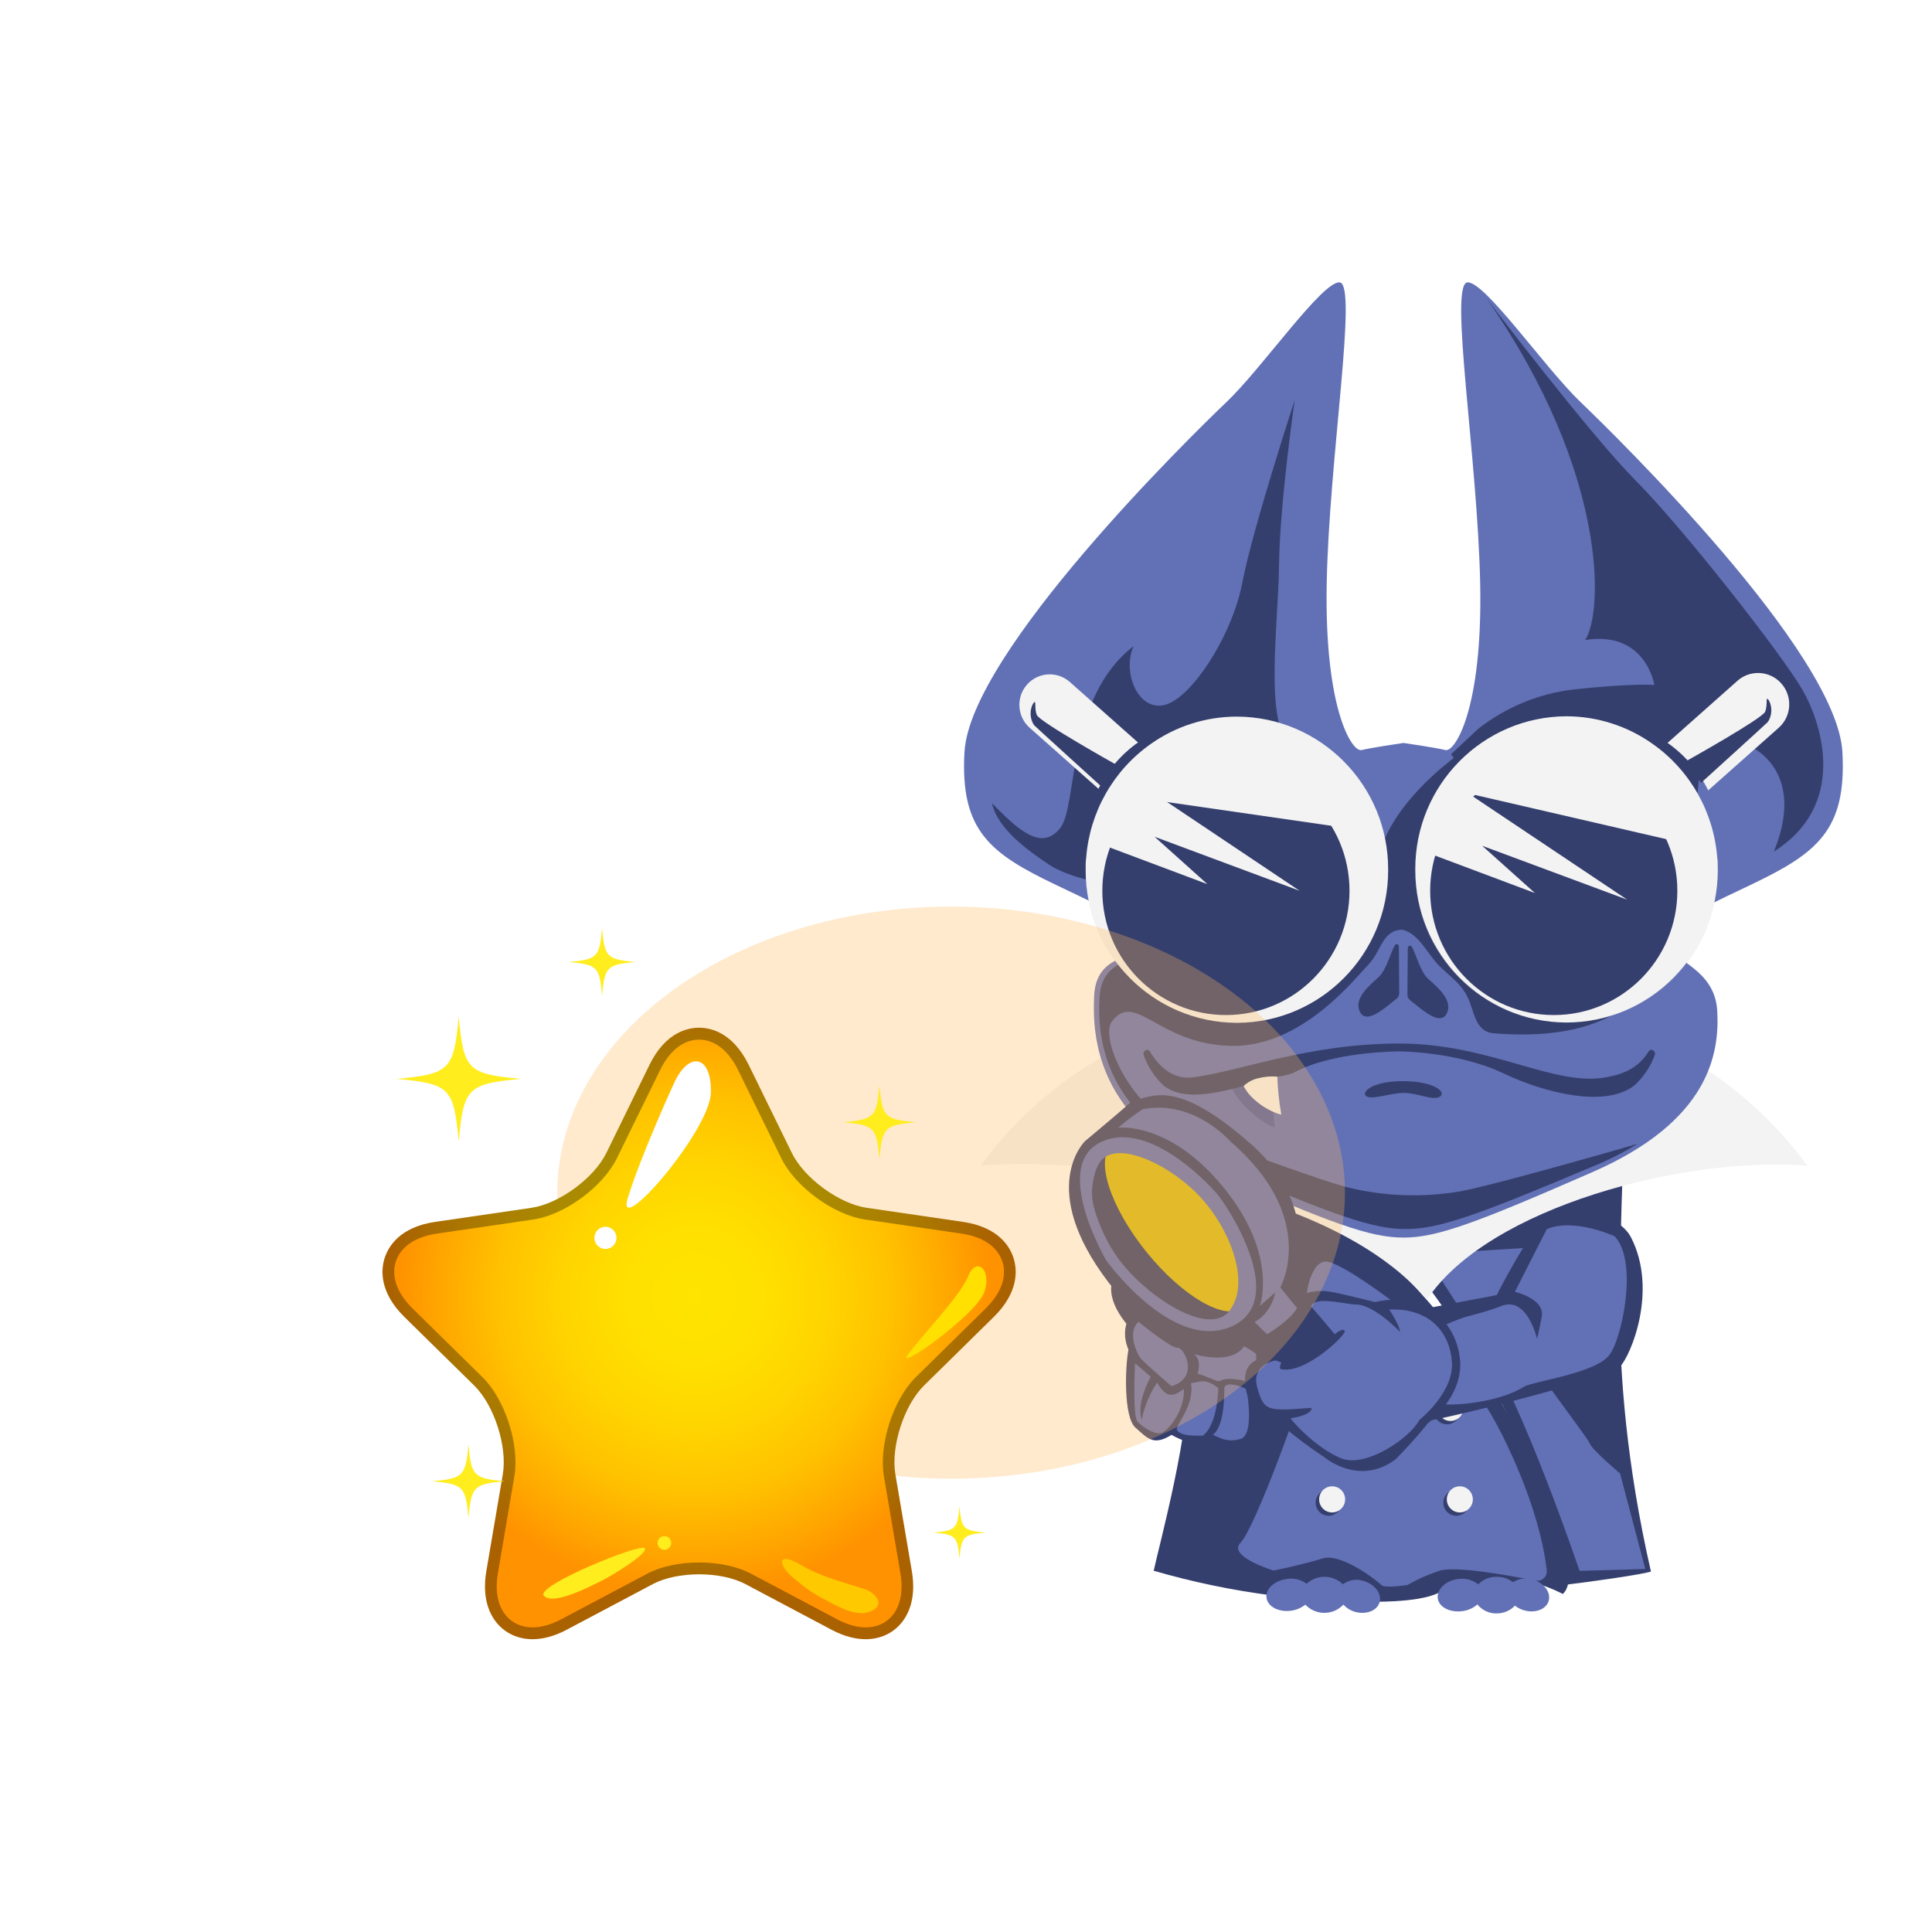 <svg width="260" height="260" viewBox="0 0 260 260" fill="none" xmlns="http://www.w3.org/2000/svg">
<g clip-path="url(#clip0_13261_191980)">
<path d="M168.389 166.875L163.908 169.697C163.908 169.697 172.063 176.46 172.063 177.35C172.063 178.239 162.683 187.097 162.035 186.514C161.387 185.931 149.362 179.252 149.534 173.342C149.706 167.429 164.863 152.469 164.863 152.469C164.863 152.469 188.649 165.614 202.064 188.82C215.194 211.55 210.304 214.505 210.304 214.505C210.304 214.505 204.805 211.531 202.796 213.443C201.67 212.743 200.237 212.794 199.161 213.567C199.161 213.567 195.888 211.808 194.404 213.73C192.92 215.652 185.261 215.548 185.261 215.548C185.261 215.548 183.025 211.72 180.19 213.511C178.696 212.355 176.383 212.554 176.078 213.426C175.203 212.469 172.53 212.469 171.225 214.707C165.827 214.01 160.491 212.901 155.26 211.387C155.784 208.794 160.532 191.394 159.78 184.526C162.634 186.869 163.833 186.592 163.833 186.592C163.833 186.592 173.233 179.444 173.291 177.799C173.349 176.154 165.414 170.022 165.414 170.022L168.392 166.875H168.389Z" fill="#353F6E"/>
<path d="M218.684 150.157C206.963 153.001 196.311 159.198 188.018 167.998C202.842 185.017 212.109 209.297 209.997 213.344C214.193 212.865 220.816 211.91 222.177 211.497C218.817 196.786 218.031 184.888 217.959 176.608C217.881 167.789 218.969 141.341 218.684 150.157Z" fill="#353F6E"/>
<path d="M195.086 168.618C195.086 168.618 215.752 167.116 214.019 167.729C213.12 166.723 207.94 171.717 207.94 171.717L202.85 176.444C203.609 177.591 204.145 178.874 204.428 180.223C204.6 181.839 213.676 193.443 213.942 194.257C214.207 195.071 218.024 198.304 218.024 198.304L221.41 211.143L212.571 211.4C212.571 211.4 204.873 188.595 199.328 180.356C193.781 172.12 193.619 171.583 193.619 171.583L195.084 168.618H195.086Z" fill="#6271B6"/>
<path d="M187.617 175.293C194.114 180.421 199.328 187.005 202.84 194.521C206.741 202.721 207.846 208.575 208.15 211.309C208.237 212.007 207.744 212.641 207.051 212.729C206.92 212.746 206.787 212.741 206.657 212.717C203.297 212.046 195.744 210.67 193.679 211.397C192.188 211.885 190.75 212.527 189.389 213.309C189.389 213.309 186.298 213.779 185.896 213.309C185.495 212.84 180.53 208.928 177.971 209.732C175.411 210.537 171.396 211.358 171.396 211.358C171.396 211.358 165.088 209.445 166.973 207.579C168.856 205.713 175.67 187.201 176.023 184.361C176.376 181.52 176.612 175.587 176.023 175.254C175.433 174.921 176.366 169.381 178.648 169.791C180.929 170.202 187.62 175.291 187.62 175.291L187.617 175.293Z" fill="#6271B6"/>
<path d="M164.116 167.911C164.116 167.911 162.441 168.446 162.269 169.355C162.098 170.264 167.311 174.186 168.377 174.789C169.443 175.392 171.602 177.324 171.404 177.457C171.205 177.591 165.228 183.292 164.191 183.829C163.154 184.364 160.86 182.279 159.794 180.461C158.728 178.643 155.987 174.519 156.768 171.277C157.549 168.035 160.326 166.084 161.525 165.948C162.724 165.814 166.862 166.149 167.062 166.56C167.263 166.971 164.114 167.909 164.114 167.909L164.116 167.911Z" fill="#6271B6"/>
<path d="M194.726 191.683C193.759 191.683 192.976 190.895 192.976 189.924C192.976 188.952 193.759 188.164 194.726 188.164C195.692 188.164 196.476 188.952 196.476 189.924C196.476 190.895 195.692 191.683 194.726 191.683Z" fill="#353F6E"/>
<path d="M179.607 191.699C178.641 191.699 177.857 190.911 177.857 189.939C177.857 188.967 178.641 188.18 179.607 188.18C180.574 188.18 181.357 188.967 181.357 189.939C181.357 190.911 180.574 191.699 179.607 191.699Z" fill="#353F6E"/>
<path d="M195.98 203.988C195.014 203.988 194.23 203.2 194.23 202.228C194.23 201.256 195.014 200.469 195.98 200.469C196.947 200.469 197.73 201.256 197.73 202.228C197.73 203.2 196.947 203.988 195.98 203.988Z" fill="#353F6E"/>
<path d="M178.797 203.988C177.831 203.988 177.047 203.2 177.047 202.228C177.047 201.256 177.831 200.469 178.797 200.469C179.764 200.469 180.547 201.256 180.547 202.228C180.547 203.2 179.764 203.988 178.797 203.988Z" fill="#353F6E"/>
<path d="M195.202 191.23C194.235 191.23 193.452 190.442 193.452 189.47C193.452 188.499 194.235 187.711 195.202 187.711C196.168 187.711 196.952 188.499 196.952 189.47C196.952 190.442 196.168 191.23 195.202 191.23Z" fill="#F3F3F3"/>
<path d="M180.083 191.238C179.117 191.238 178.333 190.45 178.333 189.478C178.333 188.506 179.117 187.719 180.083 187.719C181.05 187.719 181.833 188.506 181.833 189.478C181.833 190.45 181.05 191.238 180.083 191.238Z" fill="#F3F3F3"/>
<path d="M196.457 203.539C195.49 203.539 194.707 202.751 194.707 201.779C194.707 200.807 195.49 200.02 196.457 200.02C197.423 200.02 198.207 200.807 198.207 201.779C198.207 202.751 197.423 203.539 196.457 203.539Z" fill="#F3F3F3"/>
<path d="M179.273 203.539C178.307 203.539 177.524 202.751 177.524 201.779C177.524 200.807 178.307 200.02 179.273 200.02C180.24 200.02 181.023 200.807 181.023 201.779C181.023 202.751 180.24 203.539 179.273 203.539Z" fill="#F3F3F3"/>
<path d="M188.113 134.338V134.54C191.92 134.061 224.134 130.885 243.241 156.886C226.791 155.537 200.302 162.424 192.024 174.918C179.779 160.281 148.436 155.537 131.976 156.856C152.328 129.2 188.113 134.338 188.113 134.338Z" fill="#F3F3F3"/>
<path d="M129.799 101.181C130.56 87.788 160.246 58.686 165.059 54.105C169.874 49.521 177.922 37.842 180.281 38.002C182.764 38.231 178.846 61.765 178.541 78.602C178.237 95.438 181.947 101.254 183.233 100.94C184.516 100.624 188.874 99.983 188.874 99.983C188.874 99.983 193.242 100.615 194.516 100.94C195.789 101.266 199.529 95.448 199.197 78.602C198.864 61.758 194.972 38.233 197.474 38.002C199.814 37.82 207.875 49.483 212.697 54.102C217.521 58.725 247.179 87.759 247.94 101.181C248.539 111.799 244.457 114.861 235.495 119.128C226.532 123.396 223.726 124.676 224.362 127.012C225 129.345 230.774 130.312 231.098 136.033C231.422 141.754 230.051 150.853 214.323 157.73C198.596 164.608 193.392 166.549 188.872 166.549C184.352 166.549 179.148 164.637 163.42 157.73C147.692 150.823 146.969 139.727 147.245 134.016C147.52 128.305 152.688 129.347 153.324 127.014C153.96 124.681 151.163 123.398 142.201 119.131C133.238 114.863 129.194 111.804 129.794 101.183L129.799 101.181Z" fill="#6271B6"/>
<path d="M147.98 134.184C148.294 128.711 153.375 129.717 154.013 127.489C154.018 127.438 154.018 127.387 154.013 127.336L164.822 124.466L185.062 121.855C185.062 121.855 189.986 125.027 188.521 125.127C185.993 125.297 185.826 128.138 184.149 129.817C182.474 131.499 175.181 141.074 165.477 140.748C155.772 140.422 152.824 133.314 149.635 137.448C147.866 139.744 152.49 150.372 161.138 153.05C169.787 155.728 176.685 158.523 181.176 159.745C186.223 161.007 191.475 161.199 196.599 160.309C201.641 159.352 220.023 154.044 220.385 153.927C218.481 155.101 216.482 156.115 214.411 156.951C198.816 163.541 193.687 165.398 189.169 165.398C184.652 165.398 179.549 163.551 163.974 156.921C148.398 150.292 147.666 139.635 147.98 134.182V134.184Z" fill="#353F6E"/>
<path d="M222.099 131.721C222.099 131.721 218.474 140.559 200.947 139.048C198.758 138.858 198.419 136.557 197.827 134.958C196.87 132.369 195.176 131.546 193.539 129.825C191.949 128.153 190.822 125.465 188.536 125.086C185.406 124.566 185.174 120.415 185.256 117.516C185.512 108.667 196.901 101.09 196.901 101.09L222.097 131.721H222.099Z" fill="#353F6E"/>
<path d="M189.454 127.621C189.454 127.266 189.843 127.132 190.005 127.429C190.595 128.452 191.137 130.787 192.231 131.762C193.658 133.016 195.4 134.574 194.781 136.209C194.163 137.845 192.403 136.707 190.975 135.577C190.385 135.089 190.022 134.812 189.776 134.62C189.534 134.433 189.396 134.141 189.404 133.835L189.452 127.616L189.454 127.621Z" fill="#353F6E"/>
<path d="M188.255 127.402C188.255 127.047 187.876 126.914 187.704 127.21C187.115 128.233 186.573 130.578 185.478 131.543C184.059 132.797 182.319 134.355 182.928 135.99C183.537 137.626 185.307 136.498 186.735 135.368C187.325 134.88 187.687 134.593 187.934 134.411C188.176 134.224 188.313 133.932 188.306 133.626L188.258 127.397L188.255 127.402Z" fill="#353F6E"/>
<path d="M200.092 40.207C200.092 40.207 213.801 58.307 220.216 64.765C226.629 71.222 239.826 88.107 242.528 92.766C245.231 97.424 248.665 108.339 238.721 114.597C243.688 102.438 234.163 98.878 231.11 99.444C228.057 100.01 228.333 111 228.333 111L223.404 117.486L205.327 116.222L195.279 101.5L198.951 98.056C202.702 95.133 207.183 93.3 211.899 92.766C219.721 91.925 222.631 92.183 222.631 92.183C222.631 92.183 221.517 84.855 213.325 86.126C215.704 82.569 216.55 63.856 200.089 40.207H200.092Z" fill="#353F6E"/>
<path d="M174.241 53.809C174.241 53.809 172.233 67.7 172.129 75.994C172.025 84.289 170.12 97.145 173.707 100.542C177.294 103.937 171.529 105.325 171.529 105.325L149.399 119.109C149.399 119.109 143.851 118.152 141.207 116.382C138.563 114.613 134.28 111.655 133.492 108.088C137.079 111.762 140.151 114.526 142.636 111.493C145.118 108.46 143.397 94.005 152.57 86.935C151.037 90.177 152.942 95.546 156.536 94.914C160.133 94.282 165.784 85.71 167.183 78.412C168.583 71.114 174.244 53.809 174.244 53.809H174.241Z" fill="#353F6E"/>
<path d="M229.882 106.365L239.396 97.917C241.117 96.367 241.259 93.708 239.72 91.975C238.175 90.237 235.524 90.087 233.795 91.637C233.791 91.642 233.788 91.645 233.783 91.65L224.412 99.973C226.74 101.609 228.621 103.806 229.882 106.365Z" fill="#F3F3F3"/>
<path d="M190.462 117.066V117.142C190.462 128.416 199.533 137.568 210.746 137.604C199.519 137.527 190.46 128.352 190.462 117.066Z" fill="#CCCCCC"/>
<path d="M231.166 116.839C231.166 116.36 231.166 115.881 231.098 115.422C231.127 115.891 231.166 116.36 231.166 116.839Z" fill="#CCCCCC"/>
<path d="M210.814 137.606C222.056 137.606 231.17 128.447 231.175 117.144V117.039C231.192 128.366 222.082 137.57 210.814 137.606Z" fill="#CCCCCC"/>
<path d="M231.166 116.838C231.166 116.359 231.166 115.88 231.098 115.421C230.624 109.27 227.436 103.654 222.411 100.115C219.017 97.704 214.969 96.404 210.814 96.394C199.536 96.436 190.426 105.661 190.462 117V117.069C190.462 128.357 199.521 137.529 210.746 137.606H210.814C222.08 137.57 231.19 128.367 231.175 117.039C231.175 116.945 231.166 116.896 231.166 116.838Z" fill="#F3F3F3"/>
<path d="M209.098 136.601C199.912 136.601 192.466 129.114 192.466 119.879C192.466 110.643 199.912 103.156 209.098 103.156C218.283 103.156 225.73 110.643 225.73 119.879C225.73 129.114 218.283 136.601 209.098 136.601Z" fill="#353F6E"/>
<path d="M228.074 113.817L196.952 106.624L201.375 103.912C201.375 103.912 207.089 101.494 207.403 101.499C207.718 101.503 212.554 100.923 214.401 101.608C216.247 102.293 221.176 102.327 222.672 103.943C224.168 105.56 228.255 113.295 228.255 113.295L228.074 113.82V113.817Z" fill="#F3F3F3"/>
<path d="M218.979 121.072L199.463 113.82L206.562 120.182L192.565 114.931L197.286 106.559L218.979 121.072Z" fill="#F3F3F3"/>
<path d="M228.92 105.355C228.92 105.355 237.655 97.434 237.921 97.148C238.477 96.285 238.53 95.191 238.064 94.278C237.503 93.483 237.95 94.851 237.539 95.789C237.131 96.727 226.817 102.484 226.817 102.484L228.92 105.355Z" fill="#353F6E"/>
<path d="M147.827 106.153L138.541 97.917C136.861 96.401 136.719 93.801 138.227 92.112C139.735 90.427 142.312 90.287 143.992 91.796L153.145 99.918C150.88 101.517 149.053 103.66 147.827 106.156V106.153Z" fill="#F3F3F3"/>
<path d="M186.81 117.066V117.142C186.81 128.416 177.739 137.568 166.526 137.604C177.753 137.527 186.812 128.352 186.81 117.066Z" fill="#CCCCCC"/>
<path d="M146.107 116.839C146.107 116.36 146.107 115.881 146.174 115.422C146.136 115.891 146.107 116.36 146.107 116.839Z" fill="#CCCCCC"/>
<path d="M166.449 137.606C155.209 137.606 146.097 128.444 146.097 117.144V117.039C146.075 128.366 155.183 137.57 166.449 137.606Z" fill="#CCCCCC"/>
<path d="M146.107 116.844C146.107 116.365 146.107 115.887 146.174 115.427C146.648 109.276 149.836 103.66 154.861 100.122C158.255 97.723 162.301 96.438 166.451 96.438C177.734 96.474 186.849 105.699 186.812 117.043V117.112C186.812 128.4 177.753 137.572 166.528 137.649H166.453C155.187 137.613 146.08 128.41 146.102 117.082C146.102 116.949 146.111 116.9 146.111 116.844H146.107Z" fill="#F3F3F3"/>
<path d="M164.979 136.601C155.793 136.601 148.347 129.114 148.347 119.879C148.347 110.643 155.793 103.156 164.979 103.156C174.165 103.156 181.611 110.643 181.611 119.879C181.611 129.114 174.165 136.601 164.979 136.601Z" fill="#353F6E"/>
<path d="M153.435 107.413L184.664 111.924L182.742 107.715C182.742 107.715 177.345 103.044 177.011 102.959C176.678 102.874 172.404 100.628 170.434 100.635C168.464 100.643 163.824 98.983 161.868 99.987C159.913 100.99 153.442 106.857 153.442 106.857L153.435 107.411V107.413Z" fill="#F3F3F3"/>
<path d="M174.887 119.871L155.383 112.609L162.48 118.981L148.485 113.73L153.203 105.348L174.887 119.871Z" fill="#F3F3F3"/>
<path d="M148.151 105.788C148.151 105.788 139.416 97.868 139.15 97.581C138.594 96.719 138.541 95.625 139.008 94.711C139.568 93.916 139.121 95.285 139.539 96.232C139.958 97.18 150.252 102.928 150.252 102.928L148.149 105.788H148.151Z" fill="#353F6E"/>
<path d="M173.166 212.495C174.106 212.334 175.073 212.565 175.839 213.136C177.229 211.858 179.37 211.892 180.719 213.212C181.521 212.609 182.568 212.441 183.516 212.762C185.029 213.202 185.988 214.492 185.657 215.632C185.326 216.772 183.83 217.345 182.317 216.905C181.729 216.731 181.202 216.4 180.784 215.948C179.443 217.37 177.207 217.428 175.793 216.077C175.749 216.035 175.706 215.992 175.665 215.948C175.114 216.385 174.456 216.667 173.763 216.762C172.088 216.991 170.604 216.218 170.442 215.032C170.28 213.846 171.479 212.725 173.163 212.497L173.166 212.495Z" fill="#6271B6"/>
<path d="M196.181 212.506C197.157 212.338 198.158 212.598 198.932 213.223C199.584 212.545 200.495 212.175 201.433 212.209C202.221 212.195 202.99 212.452 203.611 212.936C204.399 212.408 205.385 212.275 206.284 212.571C207.788 213.011 208.75 214.302 208.416 215.441C208.083 216.581 206.599 217.145 205.085 216.705C204.646 216.579 204.237 216.367 203.877 216.083C203.239 216.754 202.354 217.13 201.431 217.126C200.423 217.155 199.459 216.71 198.823 215.92C198.25 216.416 197.547 216.729 196.797 216.819C195.122 217.048 193.638 216.275 193.486 215.096C193.334 213.92 194.513 212.734 196.179 212.503L196.181 212.506Z" fill="#6271B6"/>
<path d="M171.237 144.879C171.237 144.879 171.237 150.745 171.604 151.71C170.009 151.351 166.531 148.456 165.743 146.303C167.418 145.321 171.237 144.879 171.237 144.879Z" fill="#4F5DA3"/>
<path d="M171.882 144.594C171.938 146.407 172.122 148.215 172.429 150.001C170.833 149.641 168.01 147.928 167.22 145.811C168.684 145.119 170.265 144.706 171.88 144.594H171.882Z" fill="#F3F3F3"/>
<path d="M156.539 146.036C159.004 148.082 163.045 147.307 167.357 146.153C167.925 145.616 168.629 145.246 169.393 145.088C170.222 144.884 171.08 144.816 171.928 144.889C172.663 144.802 173.383 144.629 174.079 144.376C179.332 141.475 188.287 141.492 188.287 141.492C188.287 141.492 196.058 141.492 202.224 144.403C208.138 147.215 216.206 149.098 219.989 146.034C221.19 144.93 222.111 143.555 222.677 142.024C222.909 141.438 222.174 140.996 221.853 141.518C220.545 143.635 218.652 144.529 216.09 144.989C209.081 146.24 200.522 140.43 188.304 140.43C176.085 140.43 166.855 144.187 160.517 144.989C157.926 145.322 156.036 143.638 154.755 141.518C154.433 140.996 153.696 141.438 153.931 142.024C154.467 143.553 155.362 144.928 156.539 146.034V146.036Z" fill="#353F6E"/>
<path d="M193.798 147.569C194.694 146.93 192.901 145.496 188.787 145.496C184.978 145.496 183.489 146.74 183.697 147.299C184.074 148.281 186.977 147.083 188.906 147.083C190.834 147.083 192.903 148.201 193.8 147.569H193.798Z" fill="#353F6E"/>
<path d="M152.802 176.25C152.802 176.25 150.414 178.139 151.861 181.633C151.395 184.081 151.211 190.723 152.802 192.122C154.395 193.52 155.19 194.64 157.65 193.102C159.026 193.843 161.269 194.781 162.209 194.29C163.149 193.802 164.452 195.889 167.493 194.426C170.533 192.963 170.533 179.327 170.026 178.768C169.518 178.209 163.077 172.965 152.802 176.25Z" fill="#353F6E"/>
<path d="M157.65 186.55C157.65 186.55 153.742 183.194 153.404 182.681C153.065 182.168 151.617 179.371 153.21 177.879C153.21 177.879 157.602 181.468 158.47 181.376C159.337 181.284 161.51 185.386 157.65 186.55Z" fill="#6271B6"/>
<path d="M154.851 185.275L152.753 183.457C152.753 183.457 152.367 190.59 153.092 191.336C153.817 192.082 155.274 193.015 156.174 192.874C157.073 192.733 159.485 189.914 159.316 186.93C158.206 187.676 157.14 188.544 155.722 186.067C154.515 187.722 153.575 190.658 153.72 191.054C153.865 191.45 152.529 189.737 154.854 185.272L154.851 185.275Z" fill="#6271B6"/>
<path d="M163.947 186.795C163.947 186.795 163.93 191.602 161.885 193.194C159.731 193.265 158.702 193.019 158.392 192.426C158.083 191.833 160.81 189.216 160.275 186.134C161.433 186.03 162.103 185.347 163.949 186.798L163.947 186.795Z" fill="#6271B6"/>
<path d="M167.759 186.95C167.759 186.95 165.225 185.669 164.766 186.717C164.766 187.625 164.815 191.891 163.222 193.103C163.944 193.337 165.032 194.221 166.961 193.64C168.89 193.057 167.756 186.95 167.756 186.95H167.759Z" fill="#6271B6"/>
<path d="M161.157 184.886C161.157 184.886 161.813 183.01 160.655 182.217C160.655 182.217 165.648 183.802 167.423 181.18C168.363 181.634 169.052 182.217 169.052 182.217V184.468C169.052 184.468 167.459 185.119 167.64 185.877C166.156 185.518 164.918 185.391 164.13 185.877C163.444 185.877 162.279 185.097 161.16 184.888L161.157 184.886Z" fill="#6271B6"/>
<path d="M184.158 177.551L201.414 174.285C201.414 174.285 205.723 165.811 208.16 163.645C209.748 162.236 217.528 162.673 219.506 166.542C223.146 173.66 219.462 182.487 217.956 184.001C216.45 185.515 190.07 192.249 188.867 191.637C187.663 191.024 182.416 181.077 184.156 177.551H184.158Z" fill="#353F6E"/>
<path d="M208.16 165.408L203.241 175.083C202.801 175.763 198.318 176.949 197.733 177.095C195.405 177.671 194.02 178.794 192.976 178.594C192.976 178.594 194.448 181.309 194.327 182.281C194.325 182.303 193.445 188.704 193.452 188.724C193.711 189.365 201.184 189.054 205.097 186.616C206.272 185.883 215.007 184.789 216.666 182.223C218.283 180.018 220.475 169.739 217.289 166.375C217.289 166.375 211.858 163.852 208.162 165.41L208.16 165.408Z" fill="#6271B6"/>
<path d="M203.376 173.719C203.376 173.719 207.974 174.618 207.481 177.206C206.987 179.794 206.85 180.186 206.85 180.186C206.85 180.186 205.675 174.992 202.61 175.592C199.545 176.193 203.376 173.719 203.376 173.719Z" fill="#353F6E"/>
<path d="M192.101 191.587C192.101 191.587 196.894 188.022 196.493 183.081C196.089 178.14 191.9 173.645 185.053 175.224C178.889 173.725 178.406 173.523 176.31 173.888C174.214 174.252 171.597 182.658 171.597 182.658C171.597 182.658 169.059 182.311 167.971 183.973C166.884 185.635 167.809 191.062 171.918 190.899C172.523 192.357 178.244 196.124 178.244 196.124C178.244 196.124 182.957 200.093 187.832 196.367C190.774 193.371 192.103 191.587 192.103 191.587H192.101Z" fill="#353F6E"/>
<path d="M191.013 191.09C191.013 191.09 195.685 187.391 195.39 183.287C195.096 179.182 192.275 175.996 186.957 176.239C188.461 178.507 188.408 179.236 188.408 179.236C188.408 179.236 184.729 175.347 182.258 175.563C180.03 175.294 176.941 174.511 176.431 175.807C177.746 177.291 179.626 179.559 179.626 179.559C179.626 179.559 180.646 178.64 180.97 179.099C181.294 179.559 175.517 185.095 172.295 184.23C172.16 183.77 172.457 183.365 172.457 183.365L171.652 183.083C171.652 183.083 168.295 183.581 169.209 186.767C170.122 189.953 170.524 189.899 176.487 189.467C176.675 190.223 174.5 190.818 173.692 190.845C173.854 191.263 177.117 194.869 180.46 196.245C183.803 197.623 189.807 193.465 191.016 191.088L191.013 191.09Z" fill="#6271B6"/>
<path d="M179.547 179.558L174.123 173.159C174.123 173.159 178.205 162.629 168.375 153.987C158.545 145.345 155.376 147.345 152.26 148.262C150.058 150.206 146.029 153.555 146.029 153.555C146.029 153.555 139.423 159.873 149.251 172.673C159.081 185.473 167.621 179.099 167.621 179.099L172.455 183.42C172.455 183.42 177.988 183.041 179.544 179.558H179.547Z" fill="#353F6E"/>
<path opacity="0.8" d="M154.258 168.453C149.393 162.416 147.327 155.992 149.644 154.104C151.961 152.217 157.783 155.58 162.649 161.617C167.514 167.653 169.58 174.077 167.263 175.965C164.946 177.853 159.124 174.49 154.258 168.453Z" fill="#FFDB01"/>
<path d="M174.551 176.022L172.296 173.268C172.296 173.268 177.56 163.926 165.581 153.61C165.581 153.61 160.694 147.94 153.79 149.262C151.642 150.694 150.486 151.773 150.486 151.773C150.486 151.773 157.416 150.842 164.747 159.914C172.078 168.986 169.54 175.752 169.54 175.752L171.595 173.949C171.595 173.949 171.213 176.603 168.834 177.917C169.453 178.544 170.526 179.558 170.526 179.558C170.526 179.558 173.714 177.648 174.548 176.019L174.551 176.022Z" fill="#6271B6"/>
<path d="M148.192 153.675C155.001 150.474 163.621 160.479 163.621 160.479C164.965 161.886 173.693 174.971 165.755 178.504C157.82 182.038 148.877 169.634 148.877 169.634C148.877 169.634 141.384 156.875 148.192 153.675ZM151.373 170.484C155.023 174.764 161.738 179.083 164.803 177.019C165.31 176.677 165.569 176.261 165.796 175.884C168.099 172.081 165.409 165.281 161.552 161.113C157.708 156.96 151.19 153.781 148.579 155.82C147.504 156.661 147.226 158.28 147.064 159.225C146.682 161.446 147.366 163.203 148.149 165.136C149.3 167.974 150.834 169.853 151.371 170.482L151.373 170.484Z" fill="#6271B6"/>
<g opacity="0.3" filter="url(#filter0_f_13261_191980)">
<ellipse cx="128" cy="160.5" rx="53" ry="38.5" fill="#FEB95A"/>
</g>
<g clip-path="url(#clip1_13261_191980)">
<path d="M116.496 220.598C115.043 220.598 113.502 220.168 111.906 219.324L100.307 213.176C98.727 212.339 96.459 211.862 94.088 211.862C91.718 211.862 89.443 212.339 87.862 213.176L76.263 219.324C74.667 220.168 73.119 220.598 71.673 220.598C69.753 220.598 68.054 219.834 66.885 218.44C65.889 217.253 64.83 215.063 65.454 211.408L67.667 198.394C68.299 194.675 66.505 189.1 63.819 186.464L54.432 177.241C50.979 173.841 51.279 170.798 51.769 169.285C52.259 167.772 53.792 165.128 58.565 164.435L71.53 162.54C75.236 161.998 79.937 158.55 81.597 155.165L87.396 143.322C89.529 138.958 92.5 138.305 94.081 138.305C95.661 138.305 98.624 138.958 100.765 143.322L106.565 155.165C108.224 158.55 112.925 161.998 116.631 162.54L129.597 164.435C134.377 165.136 135.91 167.78 136.392 169.285C136.882 170.798 137.182 173.841 133.721 177.241L124.342 186.464C121.664 189.1 119.862 194.675 120.494 198.394L122.707 211.408C123.331 215.063 122.272 217.245 121.277 218.44C120.115 219.834 118.409 220.598 116.489 220.598H116.496Z" fill="url(#paint0_radial_13261_191980)"/>
<path d="M134.891 169.78C134.519 168.617 133.302 166.586 129.368 166.013L116.402 164.117C112.182 163.496 107.031 159.721 105.142 155.874L99.343 144.032C97.581 140.44 95.29 139.906 94.081 139.906C92.872 139.906 90.572 140.44 88.818 144.032L83.019 155.874C81.13 159.729 75.979 163.504 71.76 164.117L58.794 166.013C54.859 166.586 53.642 168.625 53.271 169.78C52.899 170.943 52.694 173.308 55.538 176.103L64.925 185.326C67.975 188.32 69.942 194.429 69.223 198.666L67.011 211.679C66.489 214.729 67.311 216.482 68.093 217.413C68.963 218.457 70.203 219.006 71.673 219.006C72.866 219.006 74.162 218.64 75.528 217.915L87.127 211.767C88.921 210.811 91.457 210.27 94.088 210.27C96.72 210.27 99.248 210.819 101.049 211.767L112.649 217.915C114.015 218.64 115.311 219.006 116.504 219.006C117.974 219.006 119.207 218.457 120.084 217.413C120.866 216.482 121.688 214.729 121.166 211.679L118.954 198.666C118.235 194.429 120.202 188.32 123.252 185.326L132.631 176.103C135.475 173.308 135.278 170.943 134.898 169.78H134.891Z" fill="url(#paint1_radial_13261_191980)"/>
<path d="M90.683 145.822C90.683 145.822 86.409 155.117 84.512 161.122C82.616 167.127 95.582 152.194 95.669 147.025C95.763 141.856 92.619 141.466 90.683 145.83V145.822Z" fill="white"/>
<path d="M82.963 166.587C82.963 167.415 82.3 168.084 81.478 168.084C80.656 168.084 79.993 167.415 79.993 166.587C79.993 165.759 80.656 165.09 81.478 165.09C82.3 165.09 82.963 165.759 82.963 166.587Z" fill="white"/>
<path d="M86.78 208.363C87.175 209.16 82.063 212.162 81.462 212.473C79.25 213.612 74.415 216.089 73.19 214.751C71.965 213.413 86.385 207.567 86.78 208.363Z" fill="#FFED1D"/>
<path d="M130.3 171.73C129.249 174.382 123.829 179.989 122.138 182.346C120.447 184.704 131.438 176.907 132.473 173.864C133.508 170.822 131.359 169.07 130.3 171.722V171.73Z" fill="#FFE000"/>
<path d="M90.327 207.643C90.327 208.152 89.916 208.566 89.411 208.566C88.905 208.566 88.494 208.152 88.494 207.643C88.494 207.133 88.905 206.719 89.411 206.719C89.916 206.719 90.327 207.133 90.327 207.643Z" fill="#FFED1D"/>
<path d="M106.636 210.023C107.426 210.349 108.358 210.938 108.611 211.066C111.179 212.388 113.676 212.985 116.402 213.869C117.492 214.22 119.096 215.653 117.634 216.609C115.635 217.915 112.925 216.266 111.131 215.335C109.551 214.522 108.492 213.798 106.723 212.308C104.953 210.819 104.581 209.17 106.636 210.015V210.023Z" fill="#FFC900"/>
<path d="M70.092 145.192C62.926 145.861 62.389 146.394 61.733 153.618C61.069 146.394 60.54 145.853 53.373 145.192C60.54 144.523 61.077 143.989 61.733 136.766C62.389 143.989 62.926 144.531 70.092 145.192Z" fill="#FFED1D"/>
<path d="M123.236 151.027C119.056 151.418 118.74 151.728 118.353 155.949C117.966 151.736 117.658 151.418 113.47 151.027C117.658 150.637 117.966 150.326 118.353 146.105C118.74 150.326 119.049 150.637 123.236 151.027Z" fill="#FFED1D"/>
<path d="M67.927 199.34C63.748 199.73 63.432 200.041 63.044 204.262C62.657 200.049 62.349 199.73 58.162 199.34C62.349 198.95 62.657 198.639 63.044 194.418C63.432 198.639 63.74 198.95 67.927 199.34Z" fill="#FFED1D"/>
<path d="M85.5 129.461C81.668 129.819 81.383 130.106 81.028 133.969C80.672 130.106 80.388 129.819 76.556 129.461C80.388 129.102 80.672 128.816 81.028 124.953C81.383 128.816 81.668 129.102 85.5 129.461Z" fill="#FFED1D"/>
<path d="M132.615 206.247C129.62 206.525 129.399 206.748 129.123 209.767C128.846 206.748 128.625 206.525 125.63 206.247C128.625 205.968 128.846 205.745 129.123 202.727C129.399 205.745 129.62 205.968 132.615 206.247Z" fill="#FFED1D"/>
</g>
</g>
<defs>
<filter id="filter0_f_13261_191980" x="-18.91" y="28.09" width="293.821" height="264.821" filterUnits="userSpaceOnUse" color-interpolation-filters="sRGB">
<feFlood flood-opacity="0" result="BackgroundImageFix"/>
<feBlend mode="normal" in="SourceGraphic" in2="BackgroundImageFix" result="shape"/>
<feGaussianBlur stdDeviation="46.955" result="effect1_foregroundBlur_13261_191980"/>
</filter>
<radialGradient id="paint0_radial_13261_191980" cx="0" cy="0" r="1" gradientUnits="userSpaceOnUse" gradientTransform="translate(93.512 174.271) scale(41.339 41.669)">
<stop stop-color="#AA9800"/>
<stop offset="0.28" stop-color="#AA9400"/>
<stop offset="0.54" stop-color="#AA8900"/>
<stop offset="0.79" stop-color="#AA7600"/>
<stop offset="1" stop-color="#AA6100"/>
</radialGradient>
<radialGradient id="paint1_radial_13261_191980" cx="0" cy="0" r="1" gradientUnits="userSpaceOnUse" gradientTransform="translate(93.535 174.471) scale(39.767 40.084)">
<stop stop-color="#FFE400"/>
<stop offset="0.23" stop-color="#FFE000"/>
<stop offset="0.45" stop-color="#FFD400"/>
<stop offset="0.66" stop-color="#FFC200"/>
<stop offset="0.86" stop-color="#FFA700"/>
<stop offset="1" stop-color="#FF9200"/>
</radialGradient>
<clipPath id="clip0_13261_191980">
<rect width="260" height="260" fill="white"/>
</clipPath>
<clipPath id="clip1_13261_191980">
<rect width="85.215" height="95.65" fill="white" transform="translate(51.477 124.953)"/>
</clipPath>
</defs>
</svg>
